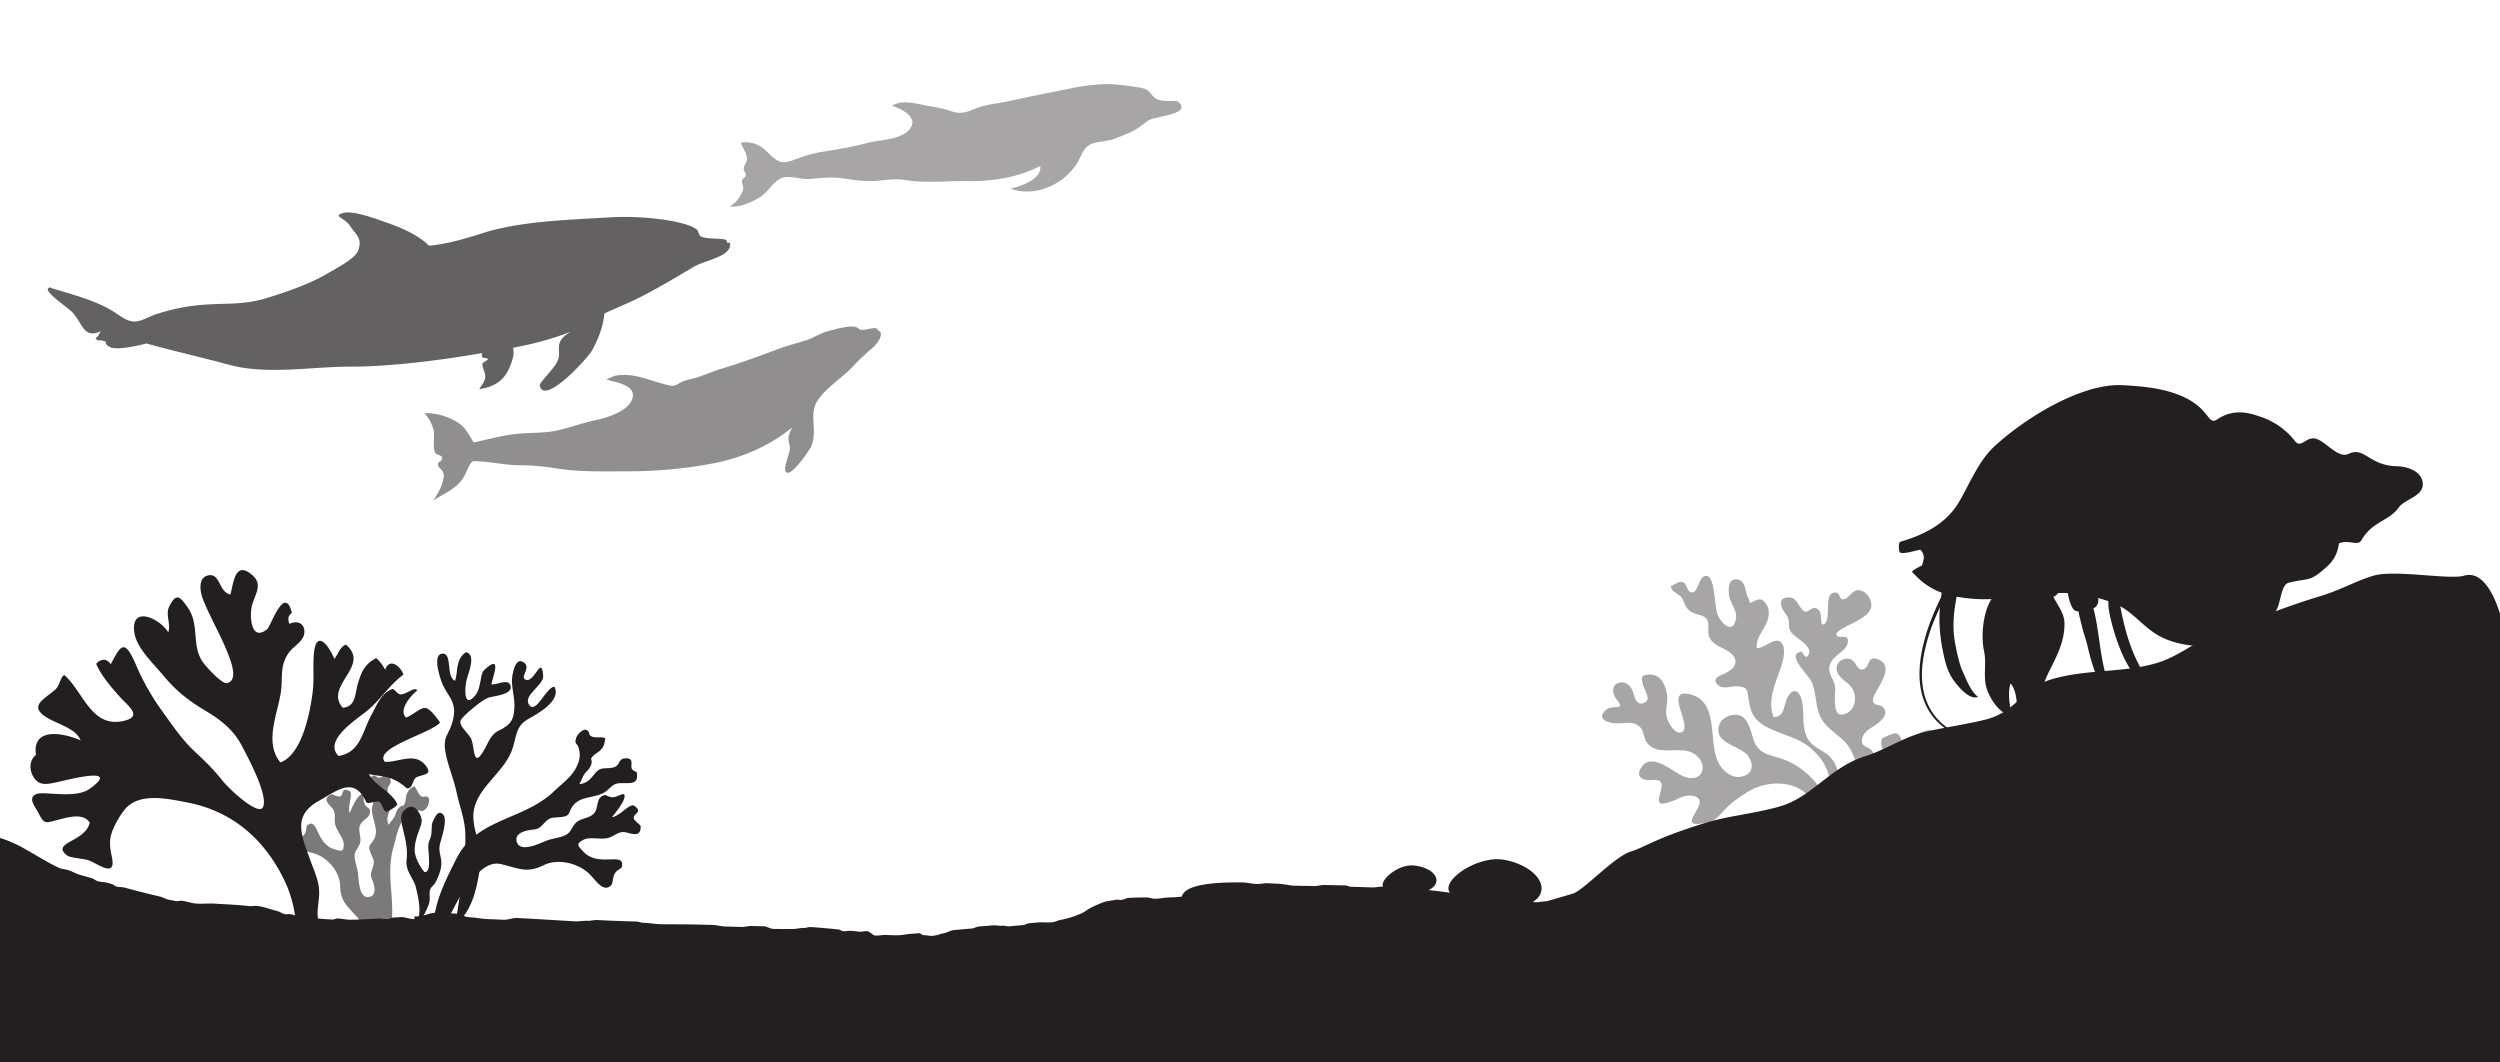 <svg id="Layer_1" data-name="Layer 1" xmlns="http://www.w3.org/2000/svg" viewBox="0 0 1600 680"><defs><style>.cls-1{fill:none;}.cls-2,.cls-3,.cls-5,.cls-6{fill:#231f20;}.cls-3{opacity:0.5;}.cls-4{opacity:0.6;}.cls-5,.cls-7{opacity:0.4;}.cls-6{opacity:0.7;}</style></defs><title>Spotlight area_marine</title><path class="cls-1" d="M1583.05,436.27c24.06-45.94,107.58-58.45,153-58.5"/><path class="cls-2" d="M1307.22,327l-.51.58c-.34.39-.85,1-1.41,1.69a53.74,53.74,0,0,0-4.57,7,89.91,89.91,0,0,0-5.5,11.94,117.52,117.52,0,0,0-7.44,36.52,106.12,106.12,0,0,0,.18,11.07,88.45,88.45,0,0,0,1.6,11.43,68.92,68.92,0,0,0,8.75,22.37,60.58,60.58,0,0,0,7.53,9.84,66.1,66.1,0,0,0,9.45,8.2,79.8,79.8,0,0,0,22.46,10.86,122,122,0,0,0,23.89,4.58,179.13,179.13,0,0,0,22.81.61c7.27-.2,14.11-.9,20.42-1.59s12.05-1.65,17.13-2.54l7.11-1.31,6-1.24c3.63-.73,6.45-1.45,8.39-1.88l3-.68-3,.71c-1.93.44-4.75,1.2-8.37,2l-6,1.31-7.1,1.39c-5.07,1-10.82,1.89-17.12,2.74s-13.16,1.54-20.45,1.82a180,180,0,0,1-22.92-.36,123.09,123.09,0,0,1-24.16-4.36,81.18,81.18,0,0,1-23-10.8,67.72,67.72,0,0,1-9.77-8.3,62.27,62.27,0,0,1-7.85-10,70.81,70.81,0,0,1-9.24-22.88,90.43,90.43,0,0,1-1.77-11.69,108.23,108.23,0,0,1-.31-11.31,120,120,0,0,1,7.2-37.4,92.66,92.66,0,0,1,5.54-12.37,56.5,56.5,0,0,1,4.76-7.44c.64-.86,1.14-1.42,1.47-1.81l.51-.59Z"/><path class="cls-2" d="M1283,330.47l-.56.47c-.37.31-.92.77-1.57,1.37-1.32,1.19-3.27,3.07-5.59,5.59a195.58,195.58,0,0,0-17.55,22.47c-3.31,4.9-6.71,10.34-10,16.25a182.9,182.9,0,0,0-9.32,19.15,119.44,119.44,0,0,0-6.8,21.66c-1.5,7.56-2.19,15.5-.85,23.22a40.42,40.42,0,0,0,3.53,11.08,36.68,36.68,0,0,0,6.66,9.41c.7.66,1.33,1.39,2.08,2l2.2,1.83,2.33,1.65c.76.57,1.62,1,2.42,1.5l1.22.73,1.26.64c.84.41,1.67.86,2.52,1.25,1.73.71,3.42,1.5,5.18,2.05a95.29,95.29,0,0,0,20.8,4.56,169,169,0,0,0,19.13,1c3,0,5.82-.1,8.52-.2s5.27-.25,7.68-.44l6.74-.55,5.71-.61c3.45-.35,6.14-.78,8-1l2.83-.37-2.82.41c-1.84.24-4.53.71-8,1.09l-5.71.68-6.74.63c-2.41.22-5,.34-7.68.54s-5.56.24-8.54.3a169.6,169.6,0,0,1-19.21-.77,96.13,96.13,0,0,1-21-4.35c-1.79-.54-3.52-1.32-5.29-2-.87-.38-1.72-.83-2.58-1.24l-1.29-.63-1.25-.73c-.82-.5-1.7-.93-2.49-1.5l-2.41-1.66-2.29-1.86c-.78-.61-1.44-1.35-2.17-2a38,38,0,0,1-7-9.66,41.86,41.86,0,0,1-3.79-11.43c-1.47-7.95-.85-16.09.58-23.82a121.21,121.21,0,0,1,6.64-22.09,184.86,184.86,0,0,1,9.2-19.49c3.28-6,6.65-11.55,9.94-16.55a198.47,198.47,0,0,1,17.53-23c2.35-2.61,4.31-4.55,5.73-5.86.71-.67,1.25-1.13,1.61-1.44l.55-.48Z"/><path class="cls-2" d="M1244,419.37c-2.56-11.61-3.6-23-2-34.83.18-1.37.39-3.29.65-5.23a43.92,43.92,0,0,1-12.73-7.27,72.58,72.58,0,0,1-6.29-6.15c1.86-1.91,4.2-2.72,6.52-4.08.83-3.58,2.43-5.91-1.05-10-2.2.26-11.48,3.18-13.06,1.76-1-.9-1.18-6.44.22-6.85,15.08-4.44,29.32-11.48,37.54-25.52,6.75-11.53,12.33-25.84,22.28-35.2,18-16.9,55.17-40.95,82.47-39.48,12.48.67,25.21,1.78,37,6.66,19.27,8,17.09,19.5,23.53,15.18,10.9-7.32,21.07-3.84,27.3-1.76a46.56,46.56,0,0,1,22.46,15.75c3.73,4.85,7-2.88,12.86-1.67,6.66,1.38,14.52,13.06,21.32,9.82,10.43-5,12.82,7.53,31.25,7.91,5.71.12,14.27,2.59,16,9.2,2.55,9.94-10.95,11.26-15.13,17.27-6,8.54-17,8.86-23.74,20.76-2.43,4.31-8.21-.7-14.52,2.2a22.56,22.56,0,0,1-7.47,14.63c-11.41,10.32-10.92,7.17-24.55,10.45-5.28,1.27-5.08,13.45-8.24,17.91-3.46,4.9-8.4,9.12-13.17,12.7-16.73,12.54-46.59,13.25-64,2-8.29-5.36-14-12.82-22.47-17.52,2.47,13.13,5.82,25.84,12,37.55a26.34,26.34,0,0,0,3.17,5.12c1.56,1.78,3.93,2.26,3.84,5.13-14.12,3.63-24.8-35.19-26.34-45.66a26.75,26.75,0,0,1-.26-5.38c-2.16-.74-4.33-1.42-6.52-2,.19,2.26-.15,4.18-1.46,5.45a7.51,7.51,0,0,1-1.62,1.15c3.45,13,3.93,27.34,7.3,40.22.51,1.94,4,12,1.63,13.5s-5.54-7-6.09-8.34a137.67,137.67,0,0,1-6.63-21.34c-.92-4.17-2.55-8.12-3.48-12.28-.44-2-1.71-6.44-2.29-9.89a5,5,0,0,1-2.6-.68c-2-1.74-3.35-6.19-4.28-11-2.07-.09-4.15-.08-6.24,0a5.83,5.83,0,0,1-2.1,2,4.69,4.69,0,0,1-.85.34c2.86,6,7.09,10.33,7.11,17.39,0,12.49-5.74,21.84-10.89,32.64-2.92,6.13-3.93,12.82-6.31,19.16s-6.62,16.14-15,14.35c2.11-7.69,3.14-21.63-2.33-28.06-2.11,7.55-.21,13.16.37,20.28-7.24-.51-13.29-10.17-15.44-16.43-2.77-8.06-.09-16.31-1.89-24.54-1.88-8.57-1.08-24,4.76-33.27a100.86,100.86,0,0,1-22.27-1.53c-1.44,7.24-2.91,17.15-1.37,27.44.74,4.92,3,15.69,5.11,20.2,2.45,5.32,5.27,13,9.92,16.47-5.13,2.07-11.54-5.37-14.32-8.93C1247.14,431.68,1245.47,426,1244,419.37Z"/><path class="cls-3" d="M561.62,211.3c.51-3.53-9.91,1.5-11.9-.82-2.89-3.37-13.21-.19-19.29,1.3-5.55,1.36-9.83,4.63-15.21,6.24-6,1.8-11.48,3.21-17.41,5.44-11.63,4.38-23,8.6-34.9,12.16-5.7,1.7-11.27,4.13-16.94,6-3.11,1-6.48,1.38-9.48,2.73-2.77,1.25-4.32,3.13-7.5,2.46-11.75-2.45-22.83-8.74-35.37-6.3-1.4.27-4.22,2-5.6,2.37,6.61,1.93,19.24,3.61,16.72,12.13-2.43,8.21-16.26,12.35-23.53,13.88-8.23,1.73-16.06,4.67-24.24,6.53-8.44,1.92-17,1.37-25.55,2.18-9.58.91-19,3.62-28.38,5.59-3.2-5.59-5.43-10.29-11.33-13.6-5.49-3.08-13.72-5.67-20.08-5.09a24.19,24.19,0,0,1,5.91,10.93c.77,3.68-.72,11.27,1,14.35,1,1.7,4.29,1.27,4.45,3.36.19,2.58-3.54,2-2.56,4.89.64,1.87,2.87,2.51,3.38,5,.46,2.24-.1,3.91-.71,6-1.25,4.31-3.37,7.4-5.58,11.2,6.08-4.12,13.93-7.1,18.2-13.31,3.76-5.48,4.74-11.71,7.61-11.77,7.87-.16,19.72,2.5,27.76,2.56a148.93,148.93,0,0,1,23.45,1.84c16.25,2.7,31.86,2.1,48.28,2.09a291.23,291.23,0,0,0,52.54-4.88c17-3.07,33.92-9.9,47.81-20.24,1.31-1,2.59-2,3.87-3-4.4,8.34-1.34,9-1.56,13.83-.16,3.43-3.92,11.17-2.81,14.09,2.25,5.93,15.21-12.82,16.6-16,4.16-9.51-1.85-20.51,4-29.16s15.67-14.33,22.65-21.85a141.07,141.07,0,0,1,12.29-11.59c3.89-3.31,8.29-10.12,3.43-11.53"/><g class="cls-4"><path class="cls-2" d="M208.94,661.75c-.3.27-.67.51-1,.75,4.32-3.72,6-8.75,6-14.3,0-7.27.64-9.32,6.62-13.78,9.59-7.16,16.07-16.4,23-26,15.1-21,1.44-43.28,8.27-66.28,2-6.8,2.64-13.62,7.56-18.93a12.76,12.76,0,0,1,7-4.23c3.65-1,3.15,1.56,6.29-1.53,1.94-2.1,2.45-6.08,1.43-7-2-1.8-2.75.26-4.41-.79-2.32-1.46-2.65-4.71-4.74-6.58-2.55,1.73-3.7,2.6-4.65,5.18s-.25,4.8-2,7.27c0,0-3.44-.28-5.25,5.7-.78,2.58-3,4.41-4.34,6.72-1.82-4.73,0-7.3,1.62-11.57s-1.71-6.18-2.24-10.46c-.4-3.26,3-4,1.72-7.17-2.25-5.72-4.93-.72-7.34-1-1.73-.2-2.07-1.79-3.26-1.37-4.72,1.7-4.17,4.17-2.22,7.84,2.92,5.51,2.92,5.5,1.39,11.43-1.79,6.92,4.47,14,1.28,20.88-2,4.36-4.77,3.83-2.51,9.23,2.33,5.57,2.81,5.32.9,10.85-1.49,4.31-.18,4.85,1,8.82.73,2.54,1.46,7.1-1.9,8.34-7.58,2.78-7.56-11.27-8.07-15.16-.42-3.22-1.77-6.5-2.09-9.65-.41-4.12,1.64-5.08,3.15-8.63,1.78-4.21-1.61-8.82.56-12.79,2-3.57,7-4.37,6-9.23-.19-.91-2-1.58-3-3.18-1.47-2.23-.53-7-2-6.86-3.09.39-6.79,9.55-7.89,12-1.65-3.62,2.44-12.71-.08-14-5.62-2.92-3.52,2.31-6,3.41-1.43.63-5.15-1.67-5.9-1.3-4.06,2-3.6,4.32,0,8,3.81,3.89,1.78,6.38,2.66,11.13.74,4,5.6,9,5.5,13-.12,4.9-1.45,4.25-5.74,3.09-12.37-3.34-10.62-21.26-17.71-15.26-.8.68-.21,3.21-1.47,5.23s-4.36,3.54-4.75,4.52c-2.43,6.12,6.09,6.65,10.9,8.16,8.16,2.57,16.21,11.31,16.43,20.51.26,10.73,4.84,13.17,11.59,21,5.89,6.83.34,17.37-3.08,24.37-3.6,7.38-9.2,13.54-13.12,20.78-2.08,3.84-2.42,6.45-2.71,10.73-.31,4.55-2.49,8.22-3.11,12.6a14.94,14.94,0,0,0,.45,6"/><path class="cls-2" d="M204.72,666.1c6.12-8.32-2.5-22.86-8-29.72,1.48-.63,2.92,0,4,1.45a15.28,15.28,0,0,0,4.49-4.41A43.7,43.7,0,0,0,206.47,648c1.34,5.4,3.58,13.31-.74,18"/></g><path class="cls-5" d="M474.3,91.48c.8,3,2.85,5.39,3.56,8.49.94,4.09-1.63,4.66-1.88,8-.11,1.51,1.58,2.84,1.31,4.32s-1.91,1.74-2.31,3c-.53,1.66.69,3.25.7,4.91,0,2-1,3.45-1.94,5.16-1.77,3.13-3.73,4.68-6.46,6.94,7,.18,12.54-2.31,18.53-5.76,5.35-3.08,7.92-8.8,12.92-11.84,5.49-3.34,13.34.34,19.39-.16,7.28-.61,13.7-1.45,21-.45,6.64.91,13.24,2.13,20,1.77s13.05-1.79,19.83-.67c13.36,2.19,27,.51,40.51.73s29-1.91,41.33-7.37c1.66-.74,3.3-1.53,4.93-2.33,1.38,8.46-13,13.26-19,14.49,16.77,6.22,37.06-3.95,44.4-19.58,1.79-3.82,3.38-7.4,7.57-9.06s9.33-1.52,13.79-3A121.85,121.85,0,0,0,724.77,84c4.13-1.9,6.94-4.82,10.71-7.14,4.17-2.56,28.35-3.73,18.21-12-5.22-.87-11.39,1.08-15.44-3-1.93-1.93-2.94-4.08-5.67-5.07s-19.32-3.19-25.21-2.94a125.3,125.3,0,0,0-20.11,2.32c-13.9,2.83-27.84,5.48-41.69,8.59-6.25,1.4-12.93,1.83-19,3.93-6.25,2.17-10.67,5-17.36,2.61-5.43-2-11-2.76-16.67-3.8-5.28-1-12-2.8-17.25-1.58a24.13,24.13,0,0,0-4.52,1.7c5.46,1.9,17.06,6.91,11.84,14.5-5.1,7.42-19.28,7.22-27.14,9.29-10.32,2.72-20.19,4.29-30.7,6A86.41,86.41,0,0,0,509,102c-3.7,1.34-7.42,2.78-11.16.86-4.19-2.15-7-6.57-11-9.07s-8.06-3-12.63-2.61"/><path class="cls-6" d="M467.14,155.33s-1.87.24-1.86-.1c0-1.06-.3-1.72-1.33-1.93-4.87-1-10.14-.11-15.22-1.85-1.64-.64-1.53-3.61-2.87-4.61-3.39-2.52-8-3.63-14.13-5.09A176,176,0,0,0,392.21,139c-25.8,1.61-55.91,2.21-80.51,9.33-12.06,3.84-24.12,7.67-37.08,8.93-9.69-9.4-24-13.62-33.42-17-5.06-1.65-15.55-5.27-21.05-4.07-8.22,2.14.63,3.1,3.91,8.42s8.78,8,4.66,16.76c-3,5.18-15.13,11.17-20.44,14.46-12,6.69-26.32,11.48-39.29,15.45-22.58,6.23-36.87-.55-68.56,9.66-6.09,2-10.24,5-14.65,4.82-5.87-.27-8.94-4.21-16.53-8.34-10.62-5.78-24.27-9.35-36.2-13l-.77-.51a4.33,4.33,0,0,0-.54.11l-.16,0,.12.05c-5.35,1.49,10.15,11.45,14.62,15.8,7,7.79,7.16,17.24,18.61,12-2,1.58-1.14,2.91-3.8,4.55,2.37,2.94,0,0,6.51,2.22.13,1.39.19,2.09,2.4,3.29,4.83,3.07,23.65-2.12,23.65-2.12,11.89,3.49,38.61,9.67,52.41,13.53,25.16,6.86,52.84,1.19,79.36,1.3,18.94.08,47.53-2.93,71.28-6.74l11.91-1.9a3.57,3.57,0,0,0-.29,1.85c.79,2.43,2.57.24,4,2.15-1.1.85-2.45,1.66-3.61,2.49-.3,3.23,2.3,6,1.77,9.37-.41,2.62-2.48,5-3.82,7.17,8.23-1.13,14.85-4.47,18.62-12.17,2-4.07,4.31-10.23,3-14.26,12.69-2.46,25-5.55,36.81-10.3-12,7.39-4.91,11.66-8.46,19-1.71,4.36-11.61,13.55-11.24,15.39,2.67,13.22,30.38-17.1,33.42-22.28,5.14-9.45,7.26-16.78,8-23.86,0,0,11-4.84,17.87-7.91,12.78-6.06,25.75-13.88,38.41-21.33C450.42,166.38,469,164.5,467.14,155.33Z"/><g class="cls-7"><path class="cls-2" d="M1165.16,530c-.83-4.38,3.72-9.59,4.88-13.86a39.27,39.27,0,0,0,1.29-14.72c-1-9.53-5.28-16.28-12.29-22.45-8.56-7.53-20.4-8.82-30.23-14.75-5.55-3.35-8-7.55-9.27-14.09-1.42-7.12.22-10.59-8-10.9-3-.12-8.83,1.89-11.52-.43-5.56-4.8,1.1-6.39,4.32-8,6-2.93,9.26-7.86,2.92-13.1-3.85-3.18-9.37-3.9-12.53-8.55-2.94-4.33-.06-8.89-2.23-12.58-1.8-3.06-6.41-3.06-9.08-4.42-4.9-2.49-4.67-5.23-6.87-9.33-1.23-2.28-7.17-4.19-7.22-7.64,2.65-1,5.09-3.67,7.89-2.44,2.41,1.06,2.53,5.59,4.89,6.31,4.87,1.47,4.52-9.83,9.46-10.46,6.46-.82,5.32,20.18,8,25.54S1109,406,1111,396.12c1-5-3.21-9.38-4.23-14.43-.82-4.06-1-12.08,5.43-10.78,5.46,1.11,4.46,8.28,6.83,12a14.22,14.22,0,0,1,.91,3.08c4.38-1.93,7-4.55,10.58.79,1.74,2.58,1.71,6.52,1.09,9-1.67,6.79-7.78,11.31-7.36,19,5.28.3,12-8,16-3.2,3.21,3.81.58,12.44-.73,16.3-3.22,9.54-8.64,20.5-4.4,31.1,6.56-.29,6.41-6.25,8.22-11.06,2.86-7.6,7.92-7.42,9.81.39,2.13,8.79-.87,18.73,5.13,26.36,3.24,4.12,8.8,5.67,12.61,9.42,3.29,3.23,4.29,6.28,5.82,10.73,3.26,9.54-.53,14-4.25,22.65-1.78,4.15-3.15,9-6.37,12.25"/><path class="cls-2" d="M1175.73,528.2c2.92-4.12,8-6.29,10.71-10.8,2-3.25,2.66-7.15,3.25-10.8,1.4-8.59-1.33-20-5.76-27.59s-13.46-11.09-18-18.7-3-16-6.57-24c-2.14-4.81-17-17.76-6.17-19.33a7.52,7.52,0,0,0,2.93,3.62c6.57-5.67-6.14-11.8-9.08-15.14s-1.71-5.16-2.27-8.44-3.21-5-4.42-8.37-.66-5.9,3.75-6.27c5-.42,6.06,3.53,8.45,6.74,4.64,6.24,5.58-2.17,10.5.58,3.39,1.89,1.72,7.1,3.12,10,7.35-.3-.41-21.95,9-20.39,2.48.41,1.86,3.94,4.18,4.23,2.8.35,5.88-4.84,8.28-5.57,4.85-1.47,9.76,3.88,10,8.89.3,5.34-5.4,8.32-9.4,10.68-2.18,1.29-13.25,6.1-12.94,8.35.54,4,8.58-1.48,7.22,5.66-1,5.12-8.35,7.55-10.69,12.26-2.47,5-.31,7.92,1.69,12.34,1.88,4.16.56,7.47.77,12.15.19,4.35.41,10.58,6.27,8.72s7.63-8.34,6.16-13.38c-1.87-6.38-6.3-6.9-9.64-11.39-3-4-1.77-9.06,3.19-10.41,7.93-2.15,6.92,7.48,12,6.54,4.47-.83,2.53-8.62,8.95-6.61,11.28,3.52,2.23,15.62-.51,21-.94,1.85-2.8,4.5-1.74,6.6,1.4,2.77,4.24,1,6.47,3.61,3.51,4.13-1.52,8.37-4.59,10.65-3.39,2.51-7.86,4.18-9,8.9-1.48,6.18,4.61,4.62,6.91,9,1.72,3.3,1.31,8.11,2.05,11.76.92,4.54,1.83,8.55-.74,12.73s-7.3,9-10.64,12.61a54.09,54.09,0,0,1-12.78,9.71"/><path class="cls-2" d="M1176,530.92c8.48-4.45,15.19-8.23,21.85-15.57,4.63-5.09,11.45-13.69,11.48-21,0-5.31-7.22-17.09-4.89-21.45.46-.87,7.57-4,9-3.64,3.53.88,4,6.91,5,9.9,5.29-.38,6-7,9.55-9.5,5.07-3.67,11.39-3.11,13.94,1.63,4.92,9.14-9.61,16-16.06,20.75-2.47,1.84-10.51,7.85-11,10.6-1,5.75,5.75,2.46,8.18,5.38,6.1,7.34-16.41,11.37-21.1,12.79-8.64,2.61-15.52,8-24.33,10.22"/><path class="cls-2" d="M1166.55,531.2a45.72,45.72,0,0,0-10,4.12c-3.31,1.89-6.53,5.21-10.06,6.51-3,5.43,1,6.56,4.94,8.44,3.46,1.65,9.66,6.68,7.6,11.25-1.52,3.37-10.49,4.59-13.73,4.88-6.5.59-9.36-2.19-9.23-8.54.05-2.38,1.72-4.39.12-6.87-1.75-2.71-6.16-2.4-8.53-4-7.44-5.14.86-9.64,7-11.6,9.93-3.18,29.13,2.78,27.84-12.79-1.89-22.91-28.74-25.7-44.5-15.48-4.38,2.84-8.84,5.73-12.67,9.54-4,4-6.82,8.4-12.15,9.62-24.75,5.68,3.95-13.06-8.9-16.74-5.58-1.6-10.36,1.94-14.73,3.45-8.68,3-8.69.94-6.92-5.74,1.94-7.33.52-8.42-6.25-8-4.09.25-9.69-1.43-6.38-7.37,6.55-11.76,20.85,2.66,27.92,5.22,12.42,4.5,16-8.84,6-14.83-8.62-5.17-21.8,1.67-29-5.88-3.62-3.78-2.11-8.59-6-11.69-4.15-3.28-8.78-1.77-13.64-1.75s-13.9-2.06-8-8.12c4.82-4.95,13.64,1.13,7.3-7.33-7.5-10,6.15-15.56,10.2-5.42,1.37,3.42,2.28,10.47,7.89,7.5,4.5-2.38-.81-8.46-1.44-12.41-.59-3.69-1.3-5.11,4.35-5.41a9.12,9.12,0,0,1,5.67,1.55c3.53,2.34,5.45,8.5,5.77,12.59.39,5.11-1.9,9.17.23,14.56,1,2.63,4.86,10.09,9.11,8.12,7.31-3.4-12-28.43,5.26-24.21,20.5,5,9.94,34.15,20.07,46.69,2.93,3.63,7,6.62,11.61,6.16,7.43-.76,9.82-6.37,6-12.66-4.53-7.56-23-8.18-19-20.58,2-6.13,11.85-8.8,16-4.26,3.15,3.45,4.31,8.08,5.61,12.56,3.2,11,10.61,10.43,20.11,13.92,15.22,5.6,34.62,25.38,25.11,43.29"/></g><path class="cls-2" d="M0,536.28a79.9,79.9,0,0,1,16.35,7.27c2.39,1.33,4.77,2.71,7.12,4.09s4.39,2.56,6.54,3.77c2.62,1.47,5.2,2.82,7.7,4,2,.9,3.91.87,5.8,1.43,2.48.74,5.06,2.29,7.71,3.09L55.13,561l3.6,1.06c2,.59,2.09,1.41,4.13,2,1.41.41,4.74.59,6.17,1l2.7.77c.9.25,1.8,1.29,2.7,1.54,1.81.51,3.63.23,5.45.73q3.38.93,6.76,1.81l5.23,1.35q2.91.74,5.76,1.42,2.29.55,4.54,1.06c1.86.42,3.69,1.6,5.49,2q2.38.49,4.73.89c1.49.25,3-.31,4.44-.1,2.8.38,5.58,1.47,8.34,1.72,3.94.36,7.84-.17,11.73.05,4.51.26,9,.49,13.5.8,3,.21,5.93.46,8.91.78,2,.21,4-.32,6,0,4,.6,8.09,2.16,12.18,3.21,1.56.4,3.08,1.55,4.58,1.9s2.84-.14,4.23.15c2.47.52,4.86,1.75,7.2,2.14,2.83.47,5.58.07,8.28.37q2.67.3,5.29.5c2,.15,3.94.27,5.9.35,1,0,2-.71,3-.69,2.74.07,5.49.85,8.28.81q2.56,0,5.17-.13l3.95-.16,4.32-.22,4.33-.25c1.54-.09,4.65.47,6.25.37s1.39-.85,2.9-.94l3.26-.21,2.56-.15c1.37-.08,6.34,1.37,7.7,1.31,1.57-.08-.48-1.67,1.08-1.73l2.35-.08c3.16-.11,7.05-2.21,10.19-2.26,1.57,0,2.39.42,4,.41q3.84,0,7.65,0c3.73,0,7.44,2.43,11.15,2.52,3.51.08,7,1,10.51,1.1l7.08.28,3.58.16c2.92.14,5.84-1.29,8.76-1.13l7,.38,5.34.3,5.24.31,8.85.53,4.53.27,5.87.34c2.75.16,5.5-.47,8.25-.33,1.94.1,3.88-.58,5.83-.49l8.21.38q4.08.17,8.19.31t8.34.24c1.86,0,3.72.87,5.59.89,3.75.06,7.51.87,11.28.87h5.91l5.86.06,3.52,0,5.84.11,2.95.06,5.69.14,2.53.07c2.73.07,5.46.93,8.2,1l3.54.1,7,.2c2.15.06,4.31-.67,6.46-.61l2.93.07,4.69.1c2.08,0,4.17,1.64,6.26,1.68l4.18.05,2.79,0,5.58,0c2.36,0,4.71-.73,7.07-.64,1.34.05,2.69-.67,4-.59q2.39.14,4.77.32l3.33.27,3.68.33q3.2.3,6.4.64c.92.1,1.84,1,2.76,1.07,1.84.2,3.68-.39,5.52-.2l5.24.54c1.56.16,3.12-.48,4.68-.34,1.76.16,3.51,2.66,5.26,2.79,2.33.18,4.66-.46,7-.35s4.65.18,7,.21c3.08,0,6.16-.81,9.24-1q2.31-.12,4.63-.33c1.06-.1,2.13,1.37,3.19,1.27,1.34-.12,3.86.54,5.2.42s1.37-.23,2.64-.34,2.71-1,4.07-1.15c2.47-.22,4.94-2,7.41-2.23l5.92-.52,2.31-.21,3.53-.31c1.15-.1,2.31-1,3.46-1.09.84-.08.52-.15,1.36-.23s3-.16,4-.25l4.11-.37c2.14-.19,4.28.4,6.41.21,1.42-.13,2.84.53,4.27.39l4.52-.41,4.52-.42c1.16-.11,2.32-1,3.47-1.11l5.08-.48c3.38-.33,6.75.13,10.11-.21,1.77-.18,3.42-1.19,5-1.47a54.94,54.94,0,0,0,7.83-2c2.06-.69,4-1.46,5.79-2.27,2.19-1,4.28-2.79,6.44-3.81,1.42-.67,2.88-1.35,4.41-2,1-.44,2.1-.87,3.21-1.28,2.31-.85,4.84-.86,7.71-1.54,1.25-.3,2.57.25,3.94.06s2.74-1.11,4.18-1.22c1.69-.12,3.43-.2,5.21-.25,2.12-.05,4.29-.06,6.48-.06,1.75,0,3.52.81,5.28.82,3,0,6-.75,8.93-.83,1.47,0,2.91-.1,4.31-.19s2.7-.21,4-.36a5.79,5.79,0,0,1,1.18-2.31,12.13,12.13,0,0,1,4.9-3.26,33.7,33.7,0,0,1,5.61-1.66,81.46,81.46,0,0,1,11-1.45c3-.22,6.15-.34,9.35-.39,2.14,0,4.31,0,6.47,0,3.16,0,6.31.89,9.38,1a43.46,43.46,0,0,0,5.92-.54c2.66.12,5.2.25,7.55.37,4.33.22,8,1.2,10.66,1.26l5.17.1,7.65.13c2.17,0,4.32-.71,6.45-.67l6.45.12,7,.14c1.18,0,2.35.84,3.52.87q4.45.11,8.84.25l4.73.17c2.29.09,4.58-.6,6.86-.49q4,.19,7.91.43l5.2.35,4,.31q4.08.32,8.21.72,3.15.31,6.35.66,3.91.43,7.91.95,5.67.73,11.57,1.65,3,.47,6.12,1c.79.13,1.58,1,2.37,1.17q5.08.8,10.18,1.39c4.67.54,9.36.19,14.06.53s9.38.59,14.09.79c2.15.09,4.31-.62,6.47-.55.29,0,6.34-1.74,17-4.91,7.16-2.12,26.54-23.78,37.53-27.07,8.52-2.55,15.6-8.64,49.13-18.74,13.33-4,31.69-5.73,46.69-10.26,20.08-6.06,32.05-25.31,54.18-32,10.13-3.06,23.59-11.24,34-14.38,10.79-3.26,34-6.3,45-9.62,17.7-5.36,21.78-19.6,39.54-25,22.53-6.82,46.39-4.09,68.14-10.67,16.12-4.88,31.36-18.78,46.57-23.38,26.07-7.89,34.92-12.37,56.75-19,15.13-4.57,22.73-9.7,35-13.39,13.35-4,48.87,2.74,58,0,15.32-4.6,22.84,24.39,23,24.41V680H0"/><path class="cls-2" d="M205,620.58c-10.67-11.14-14.15-14-15.66-29.92a77.52,77.52,0,0,0-9-30.54c-12.71-24.45-32.94-41.34-60.73-46.6C107,511.13,88.9,507,79.88,518.05c-3.29,4-7.3,11-8.69,16-1.47,5.33-.58,9.52.43,14.49,2.68,13.17-7.48,5.19-14.57,2.18-2.7-1.15-12-1.61-14.11-3.22-10.82-8.42,11.84-8.56,14.46-21-4.93-8.07-19.25-1.51-26.24-.38-3.79.62-4.78-2.72-7.16-6.87s-6.18-9.14-.43-11.15c5.08-1.78,24.71,3.33,33.9-3.31C78,490,43.76,499,37.83,500.29c-7,1.47-12.87,3.39-16.66-3.48-2.51-4.55-2.41-10.24,1.84-13.68-2.48-17.12,15.66-14.79,28.58-9.33-3.6-9.38-20.81-11.34-26.07-18.29-4-5.24,4-9,9.74-14.07,3.15-2.8,3.16-7.81,5.84-9.44,11.65,9.79,17,33.24,36.71,29.64,14.64-2.68,4.35-9.48-1.63-16.22-5.41-6.1-11.37-13.06-14.67-20.57,3-3.34,6.81-3.65,9.35.28,6.43-12.07,8.73-17.13,16.44,1A150.83,150.83,0,0,0,104,455.39c6.13,8.5,12.51,18,20.23,25.2,7.06,6.62,12.1,11.41,18.31,19.2,4.48,5.62,22.86,22.49,25.71,16.87,3.69-7.28-9.15-31-13-38.48-5.53-10.84-13.14-16.95-24.16-23.55-10.68-6.39-18.63-12.67-26.77-22.55C98,424.43,86.9,414.33,85.85,404c-1.74-17.09,17.09-7.61,21.82.71,1.86-5.59-2-11.37.69-16.66,4.55-9.09,7-6,11.72.64,8.23,11.65,1.78,25.33,10.66,36.27,2,2.45,11.19,12.85,14.45,12.22,7.49-1.44,2.6-13.86,1.09-17.85-4.69-12.42-11.7-23.85-16.46-36C128.12,379,126.24,369,134,368.13c7.06-.78,6.17,11.06,13.51,12.33,2-7.8,2.95-21.77,13.79-12.55,7.38,6.27,1.75,12.29-.16,20.13-1.47,6-.61,23.05,9.82,14.66,2.39-1.92,11.07-29,15.88-10.52-2.59,2-2.71,4-1.67,7.07,7.36-3.16,10.87,2,9.27,7.48-1.22,4.16-7,7.37-9.47,10.82-5.95,8.33-4,15.19-5.08,24.41-1.6,13.53-11.32,33.17-.38,46,13.9-5.27,18.87-31.87,20.55-44.62,1.13-8.59,0-17.35.91-25.65,1.57-15,9.63-4.47,13,4,2.58-3.1,3.23-7.24,7.34-9.18,16.44,13.61-14.35,26.49-1.92,40.44,8.37-.74,7.71-8.79,9.59-15.18,2.31-7.86,4.42-12.75,11.77-16.6a26.63,26.63,0,0,1,5.79,7.47c2.72-8.07,9.89-2.14,11.69,3.08-8.81,6.45-14.82,16.29-23.56,23.41-6.37,5.19-28,18.83-18,28.69,14.17-2.37,15.08-15.43,21.25-26.71,3.41-6.23,6.33-13.71,13.07-16.09,1.5-.53,3.14,3.71,5.87,3.37,3.86-.47,8.9-5.14,10.16-2.53-4,3.26-12.11,12.4-7.22,17.37,3.23-.8,9.34-6.39,12.21-6.17,3.29.26,7.55,6.48,9.64,9.3-5,6.68-43,16.34-35.31,25.21,9,.42,19.39-6.63,26.31,2.69,4.16,5.61-1.16,5.13-5.91,7.09-2.89,1.19-2.17,7.39-6.34,7.25-10-9.13-17.49-7.32-24.28-9.22,3.22,7,15.73,12.19,18.22,19.67a21.46,21.46,0,0,1-7.13,4.5c-2.33-1.05-2.44-5.3-4.46-6.31-2.27-1.14-7.5,2-8.43,0-7.64-16.66-18.34-7.4-30.49-.56-17.16,9.66-10.77,22.48-4.69,39.31,2.89,8,5.82,13.59,5,22.3-.76,8.51-2.11,12.56,1.56,20.58,6.15,13.45,10.38,24.93,13.57,39.44"/><path class="cls-2" d="M251.79,624.57c1.61-10.07,5-17.7,11-25.95,7.58-10.49,6.29-18.76,3.32-30.91-1.36-5.57-6.75-10-5.88-17.62,1.11-9.66-2.44-18-3.19-23.71-.56-4.33-.41-7.13,4.34-9.65,4.19-2.23,8,4.14,8.48,8.1.42,3.53-4,9.93-4.46,18.2-.43,7.16,6.25,15.14,6.25,15.14,3.16,0,3.38-4.22,2.51-14.76-.39-4.76,1.12-5.78,1.71-8.5s.26-7.13.88-8.48c1.58-3.41,3.58-8.44,6.77-5.21s-.91,14.9-1.8,18.42c-2.25,8.9,4.67,10.12-2.93,24.94-1.18,2.31-2.44,2.27-3.43,4.61-.93,2.19.11,6.14-.68,8.68-1.75,5.61-5.13,10.21-6.8,15.34-3,9.35-11.09,15.2-14.6,24.21a47.58,47.58,0,0,0-1.89,6.56"/><path class="cls-2" d="M256.49,612.58c-.12.45-.16.94-.24,1.4,1.48-6.32,5.66-10.7,11.28-13.62,7.35-3.82,9.08-5.55,10.44-13.95,2.18-13.46,8.11-24.88,14.16-36.9,13.23-26.29,43-24.25,62.63-43.26,5.81-5.62,12.38-9.84,15.15-17.62a14.54,14.54,0,0,0,.62-9.27c-.9-4.22-3.24-2.37-1.76-7.16,1.11-3.08,4.86-5.68,6.3-5.13,2.9,1.12,1.18,2.91,3.12,4,2.7,1.58,6.15.2,9.15,1.32-.4,3.49-.68,5.12-2.79,7.43s-4.73,2.78-6.31,5.82c0,0,2.1,3.32-3,8.31-2.2,2.15-2.9,5.31-4.51,7.92,5.73-.65,7.37-3.86,10.84-7.73s7.15-1.52,11.75-3.24c3.51-1.31,2.42-5.1,6.34-5.52,7-.74,3.33,4.61,4.87,6.89,1.12,1.64,2.91,1.15,3.1,2.57.78,5.67-2,6.41-6.75,6.37-7.11-.06-7.1-.06-12.29,4.62-6,5.45-16.55,2.87-21.78,9.7-3.34,4.36-1.36,6.84-8,7.4-6.86.58-6.86,0-11.44,4.81-3.57,3.78-4.8,2.74-9.41,3.68-3,.61-7.95,2.27-7.42,6.31,1.18,9.13,15.37,1.71,19.57.18,3.48-1.27,7.51-1.64,10.85-3,4.38-1.76,4.26-4.33,7.07-7.73,3.31-4,9.77-3,12.63-7.3,2.57-3.85.72-9.4,6.15-11,1-.29,2.62,1.14,4.8,1.37,3,.31,7.4-3.17,8-1.57,1.24,3.33-6.08,11.89-7.95,14.28,4.53-.24,11.57-9.16,14.22-7.3,5.91,4.14-.48,4.78-.28,7.89.12,1.77,4.4,4.32,4.43,5.28.14,5.14-2.48,5.92-8.06,4.22-5.94-1.81-7.38,1.56-12.65,3.18-4.46,1.37-12-.94-16,1.28-4.88,2.7-3.54,3.7-.1,7.43,9.89,10.74,27.08-.46,24.75,9.86-.26,1.16-3.13,1.9-4.51,4.24s-1.27,6.27-2.07,7.19c-4.9,5.68-9.93-2.66-14-6.73-6.9-6.89-20-10.42-29.38-5.8-11,5.39-15.86,2.05-27.32-.66-10-2.36-17.74,8.81-23,15.94-5.56,7.52-8.85,16.43-14.09,24.2-2.79,4.13-5.25,5.84-9.41,8.4-4.43,2.71-7,6.84-11.09,9.78a17,17,0,0,1-6.32,2.71"/><path class="cls-2" d="M254.31,619.14c5.18-10.56,24.42-9.51,34.25-7.58-.14-1.83-1.51-3-3.56-3.26a17.37,17.37,0,0,1,2.1-6.86,49.87,49.87,0,0,1-15.38,6.37c-6.16,1.49-15.34,3.39-17.75,10.2"/><path class="cls-2" d="M257,612.67c4.13-6.88,7.19-9.44,14.85-12,6.53-2.22,13.49-3.6,18.94-8.1,10.94-9,14-22.06,16.17-35.57,1.32-8,1.19-12.42-1.3-20.19-2.14-6.68-3.93-14.29-1.71-21.2,4.29-13.35,18.14-21.66,23.44-34.76,3.4-8.4,1.83-15.79,10.88-20.8,5.28-2.92,21.42-11.67,16.52-20.62-5.54.66-11.64,17.77-16.09,11.74s9.34-12.65,8.95-18.46c-1-14.91-5.91,6.1-11.78,2-2.83-2,4.75-8.08-1.38-11.2-4.24-2.16-5.87,5.22-6.49,8.43-1.28,6.57,1.37,13,1.24,19.84-.17,8.95-2.36,12.11-10,15.76-6.44,3.09-7.35,10.6-11.79,16.05s-3.88-5.46-5.71-10.3c-1.52-4-9.18-9.12-6.6-12.84,2.34-3.37,13.2-12.28,17-13.81,3-1.2,17.47-1.92,14.33-8.49-1.78-3.71-8.82.19-12-.06.42-3.58,7.75-21-4.75-9.08-2.6,2.48-1.63,11.3-5.51,16-7.39,8.86-6.87-3.9-5.76-9.16.92-4.32,6.8-17.09-.3-18.46-6.8,5-4.78,11.35-6.89,18.4-6.32-2.81-1.18-18.75-8.68-17.38-6,1.1-.71,16.82,1.11,20.51,3.88,7.91,9.71,11.43,5.46,24.45-2.4,7.36-5.46,8.21-4.28,16.69s5.29,17.41,7.55,27.9c1.74,8.1,4.71,15.45,5.27,23.55.58,8.39-.52,16.33-.17,24.73.32,7.73-3.07,14.66-4.05,22.25-1.26,9.84-2.82,15.63-12.85,18.82-8,2.54-21.2,3.06-22.27,13.54"/><path class="cls-2" d="M986.47,570.14c1.54-8.24-9.05-17.13-23.66-19.86s-34.22,9-35.76,17.27c-.73,3.92,2.76,6.33,8.2,8.08l42,3.44C982.26,577.24,985.72,574.13,986.47,570.14Z"/><path class="cls-2" d="M919.34,563.76c.34-4.86-6.36-9.29-15-9.9s-19.16,7.48-19.5,12.34,9.64,4.64,18.26,5.25S919,568.62,919.34,563.76Z"/></svg>